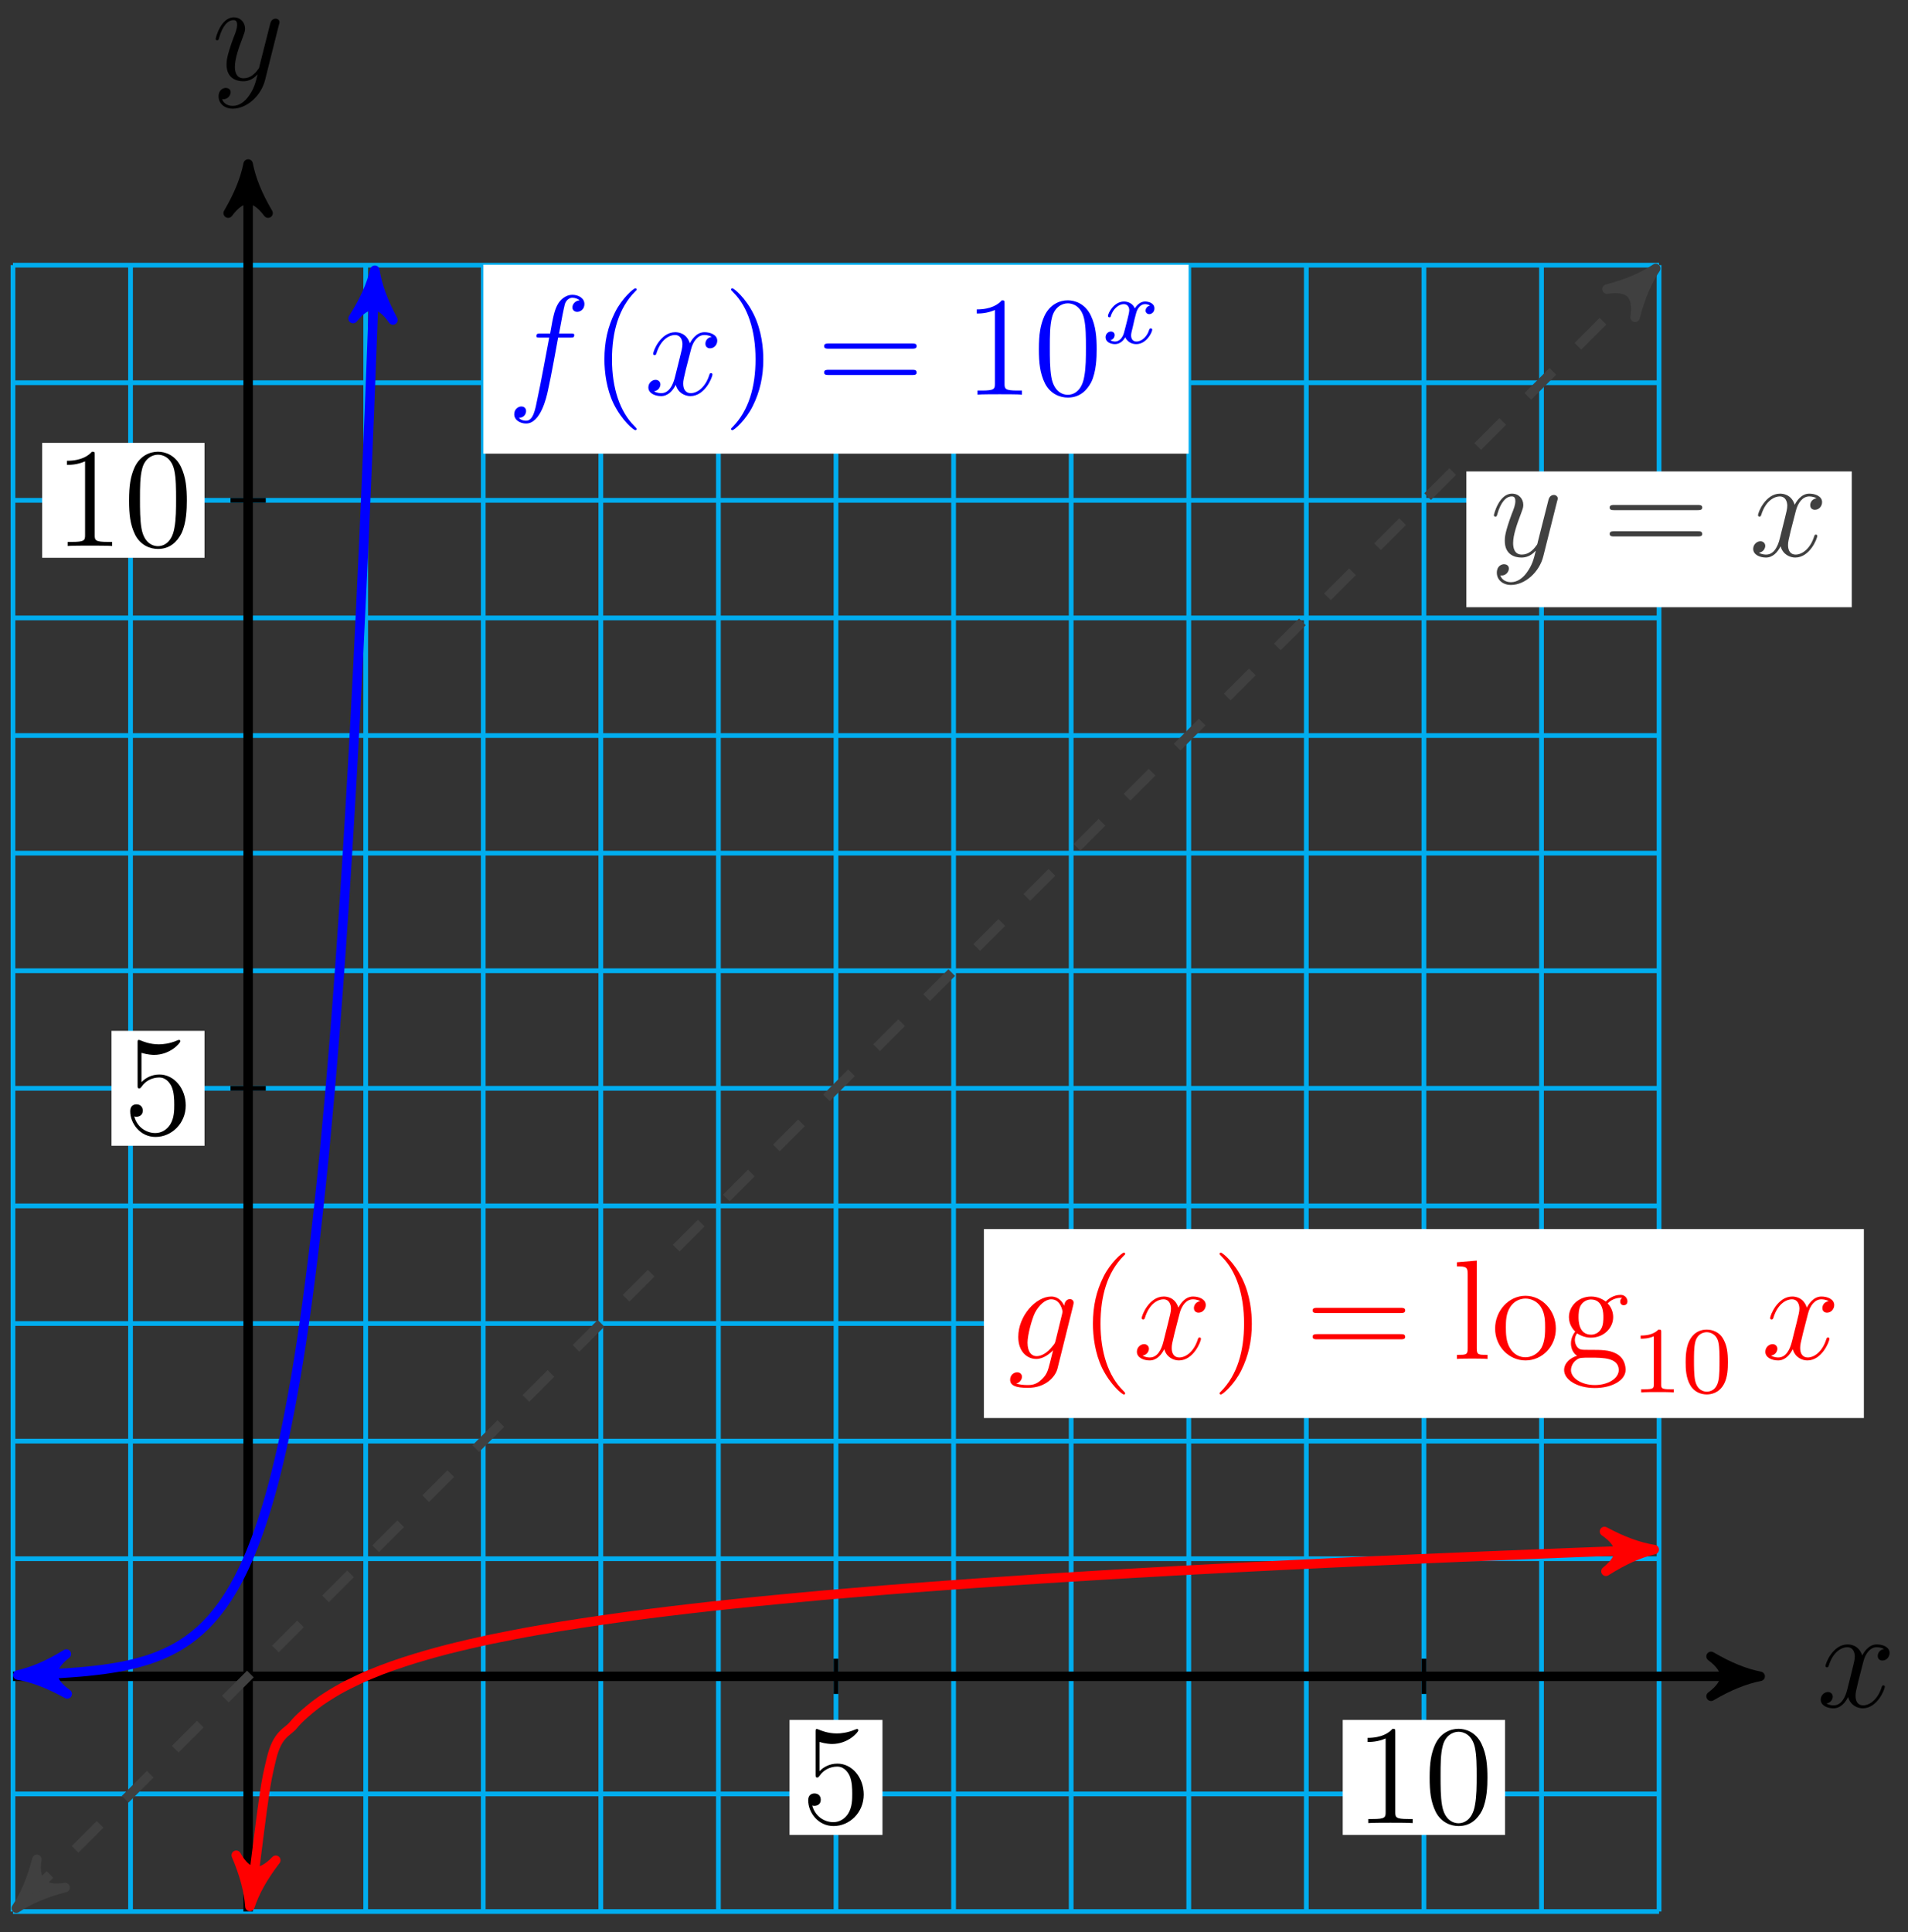 <?xml version="1.0" encoding="UTF-8"?>
<svg xmlns="http://www.w3.org/2000/svg" xmlns:xlink="http://www.w3.org/1999/xlink" width="161pt" height="163pt" viewBox="0 0 161 163" version="1.1">
<rect x="0" y="0" width="161" height="163" fill="#333333" stroke="none"/>
<defs>
<g>
<symbol overflow="visible" id="glyph0-0">
<path style="stroke:none;" d=""/>
</symbol>
<symbol overflow="visible" id="glyph0-1">
<path style="stroke:none;" d="M 5.672 -4.875 C 5.281 -4.812 5.141 -4.516 5.141 -4.297 C 5.141 -4 5.359 -3.906 5.531 -3.906 C 5.891 -3.906 6.141 -4.219 6.141 -4.547 C 6.141 -5.047 5.562 -5.266 5.062 -5.266 C 4.344 -5.266 3.938 -4.547 3.828 -4.328 C 3.547 -5.219 2.812 -5.266 2.594 -5.266 C 1.375 -5.266 0.734 -3.703 0.734 -3.438 C 0.734 -3.391 0.781 -3.328 0.859 -3.328 C 0.953 -3.328 0.984 -3.406 1 -3.453 C 1.406 -4.781 2.219 -5.031 2.562 -5.031 C 3.094 -5.031 3.203 -4.531 3.203 -4.25 C 3.203 -3.984 3.125 -3.703 2.984 -3.125 L 2.578 -1.5 C 2.406 -0.781 2.062 -0.125 1.422 -0.125 C 1.359 -0.125 1.062 -0.125 0.812 -0.281 C 1.25 -0.359 1.344 -0.719 1.344 -0.859 C 1.344 -1.094 1.156 -1.25 0.938 -1.25 C 0.641 -1.25 0.328 -0.984 0.328 -0.609 C 0.328 -0.109 0.891 0.125 1.406 0.125 C 1.984 0.125 2.391 -0.328 2.641 -0.828 C 2.828 -0.125 3.438 0.125 3.875 0.125 C 5.094 0.125 5.734 -1.453 5.734 -1.703 C 5.734 -1.766 5.688 -1.812 5.625 -1.812 C 5.516 -1.812 5.5 -1.75 5.469 -1.656 C 5.141 -0.609 4.453 -0.125 3.906 -0.125 C 3.484 -0.125 3.266 -0.438 3.266 -0.922 C 3.266 -1.188 3.312 -1.375 3.5 -2.156 L 3.922 -3.797 C 4.094 -4.5 4.5 -5.031 5.062 -5.031 C 5.078 -5.031 5.422 -5.031 5.672 -4.875 Z M 5.672 -4.875 "/>
</symbol>
<symbol overflow="visible" id="glyph0-2">
<path style="stroke:none;" d="M 3.141 1.344 C 2.828 1.797 2.359 2.203 1.766 2.203 C 1.625 2.203 1.047 2.172 0.875 1.625 C 0.906 1.641 0.969 1.641 0.984 1.641 C 1.344 1.641 1.594 1.328 1.594 1.047 C 1.594 0.781 1.359 0.688 1.188 0.688 C 0.984 0.688 0.578 0.828 0.578 1.406 C 0.578 2.016 1.094 2.438 1.766 2.438 C 2.969 2.438 4.172 1.344 4.5 0.016 L 5.672 -4.656 C 5.688 -4.703 5.719 -4.781 5.719 -4.859 C 5.719 -5.031 5.562 -5.156 5.391 -5.156 C 5.281 -5.156 5.031 -5.109 4.938 -4.75 L 4.047 -1.234 C 4 -1.016 4 -0.984 3.891 -0.859 C 3.656 -0.531 3.266 -0.125 2.688 -0.125 C 2.016 -0.125 1.953 -0.781 1.953 -1.094 C 1.953 -1.781 2.281 -2.703 2.609 -3.562 C 2.734 -3.906 2.812 -4.078 2.812 -4.312 C 2.812 -4.812 2.453 -5.266 1.859 -5.266 C 0.766 -5.266 0.328 -3.531 0.328 -3.438 C 0.328 -3.391 0.375 -3.328 0.453 -3.328 C 0.562 -3.328 0.578 -3.375 0.625 -3.547 C 0.906 -4.547 1.359 -5.031 1.828 -5.031 C 1.938 -5.031 2.141 -5.031 2.141 -4.641 C 2.141 -4.328 2.016 -3.984 1.828 -3.531 C 1.25 -1.953 1.25 -1.562 1.25 -1.281 C 1.25 -0.141 2.062 0.125 2.656 0.125 C 3 0.125 3.438 0.016 3.844 -0.438 L 3.859 -0.422 C 3.688 0.281 3.562 0.75 3.141 1.344 Z M 3.141 1.344 "/>
</symbol>
<symbol overflow="visible" id="glyph0-3">
<path style="stroke:none;" d="M 4.047 -1.516 C 4 -1.328 3.969 -1.281 3.812 -1.094 C 3.328 -0.469 2.828 -0.234 2.453 -0.234 C 2.062 -0.234 1.688 -0.547 1.688 -1.375 C 1.688 -2.016 2.047 -3.344 2.312 -3.891 C 2.656 -4.547 3.188 -5.031 3.688 -5.031 C 4.484 -5.031 4.641 -4.047 4.641 -3.984 L 4.609 -3.812 Z M 4.781 -4.484 C 4.625 -4.828 4.297 -5.266 3.688 -5.266 C 2.391 -5.266 0.906 -3.641 0.906 -1.859 C 0.906 -0.609 1.656 0 2.422 0 C 3.062 0 3.625 -0.5 3.844 -0.734 L 3.578 0.328 C 3.406 0.984 3.328 1.297 2.906 1.703 C 2.422 2.203 1.953 2.203 1.703 2.203 C 1.344 2.203 1.047 2.172 0.734 2.078 C 1.125 1.969 1.219 1.641 1.219 1.5 C 1.219 1.312 1.078 1.125 0.812 1.125 C 0.531 1.125 0.219 1.359 0.219 1.75 C 0.219 2.25 0.703 2.438 1.719 2.438 C 3.266 2.438 4.062 1.453 4.219 0.797 L 5.547 -4.547 C 5.578 -4.703 5.578 -4.719 5.578 -4.75 C 5.578 -4.906 5.453 -5.047 5.266 -5.047 C 4.984 -5.047 4.812 -4.812 4.781 -4.484 Z M 4.781 -4.484 "/>
</symbol>
<symbol overflow="visible" id="glyph0-4">
<path style="stroke:none;" d="M 5.328 -4.812 C 5.562 -4.812 5.672 -4.812 5.672 -5.031 C 5.672 -5.156 5.562 -5.156 5.359 -5.156 L 4.391 -5.156 C 4.609 -6.391 4.781 -7.234 4.875 -7.609 C 4.953 -7.906 5.203 -8.172 5.516 -8.172 C 5.766 -8.172 6.016 -8.062 6.125 -7.953 C 5.672 -7.906 5.516 -7.562 5.516 -7.359 C 5.516 -7.125 5.703 -6.984 5.922 -6.984 C 6.172 -6.984 6.531 -7.188 6.531 -7.641 C 6.531 -8.141 6.031 -8.422 5.5 -8.422 C 4.984 -8.422 4.484 -8.031 4.25 -7.562 C 4.031 -7.141 3.906 -6.719 3.641 -5.156 L 2.828 -5.156 C 2.609 -5.156 2.484 -5.156 2.484 -4.938 C 2.484 -4.812 2.562 -4.812 2.797 -4.812 L 3.562 -4.812 C 3.344 -3.688 2.859 -0.984 2.578 0.281 C 2.375 1.328 2.203 2.203 1.609 2.203 C 1.562 2.203 1.219 2.203 1 1.969 C 1.609 1.922 1.609 1.406 1.609 1.391 C 1.609 1.141 1.438 1 1.203 1 C 0.969 1 0.609 1.203 0.609 1.656 C 0.609 2.172 1.141 2.438 1.609 2.438 C 2.828 2.438 3.328 0.25 3.453 -0.344 C 3.672 -1.266 4.25 -4.453 4.312 -4.812 Z M 5.328 -4.812 "/>
</symbol>
<symbol overflow="visible" id="glyph1-0">
<path style="stroke:none;" d=""/>
</symbol>
<symbol overflow="visible" id="glyph1-1">
<path style="stroke:none;" d="M 1.531 -6.844 C 2.047 -6.688 2.469 -6.672 2.594 -6.672 C 3.938 -6.672 4.812 -7.656 4.812 -7.828 C 4.812 -7.875 4.781 -7.938 4.703 -7.938 C 4.688 -7.938 4.656 -7.938 4.547 -7.891 C 3.891 -7.609 3.312 -7.562 3 -7.562 C 2.219 -7.562 1.656 -7.812 1.422 -7.906 C 1.344 -7.938 1.312 -7.938 1.297 -7.938 C 1.203 -7.938 1.203 -7.859 1.203 -7.672 L 1.203 -4.125 C 1.203 -3.906 1.203 -3.844 1.344 -3.844 C 1.406 -3.844 1.422 -3.844 1.547 -4 C 1.875 -4.484 2.438 -4.766 3.031 -4.766 C 3.672 -4.766 3.984 -4.188 4.078 -3.984 C 4.281 -3.516 4.297 -2.922 4.297 -2.469 C 4.297 -2.016 4.297 -1.344 3.953 -0.797 C 3.688 -0.375 3.234 -0.078 2.703 -0.078 C 1.906 -0.078 1.141 -0.609 0.922 -1.484 C 0.984 -1.453 1.047 -1.453 1.109 -1.453 C 1.312 -1.453 1.641 -1.562 1.641 -1.969 C 1.641 -2.312 1.406 -2.5 1.109 -2.5 C 0.891 -2.5 0.578 -2.391 0.578 -1.922 C 0.578 -0.906 1.406 0.25 2.719 0.25 C 4.078 0.25 5.266 -0.891 5.266 -2.406 C 5.266 -3.828 4.297 -5.016 3.047 -5.016 C 2.359 -5.016 1.844 -4.703 1.531 -4.375 Z M 1.531 -6.844 "/>
</symbol>
<symbol overflow="visible" id="glyph1-2">
<path style="stroke:none;" d="M 3.438 -7.656 C 3.438 -7.938 3.438 -7.953 3.203 -7.953 C 2.922 -7.625 2.312 -7.188 1.094 -7.188 L 1.094 -6.844 C 1.359 -6.844 1.953 -6.844 2.625 -7.141 L 2.625 -0.922 C 2.625 -0.484 2.578 -0.344 1.531 -0.344 L 1.156 -0.344 L 1.156 0 C 1.484 -0.031 2.641 -0.031 3.031 -0.031 C 3.438 -0.031 4.578 -0.031 4.906 0 L 4.906 -0.344 L 4.531 -0.344 C 3.484 -0.344 3.438 -0.484 3.438 -0.922 Z M 3.438 -7.656 "/>
</symbol>
<symbol overflow="visible" id="glyph1-3">
<path style="stroke:none;" d="M 5.359 -3.828 C 5.359 -4.812 5.297 -5.781 4.859 -6.688 C 4.375 -7.688 3.516 -7.953 2.922 -7.953 C 2.234 -7.953 1.391 -7.609 0.938 -6.609 C 0.609 -5.859 0.484 -5.109 0.484 -3.828 C 0.484 -2.672 0.578 -1.797 1 -0.938 C 1.469 -0.031 2.297 0.25 2.922 0.25 C 3.953 0.25 4.547 -0.375 4.906 -1.062 C 5.328 -1.953 5.359 -3.125 5.359 -3.828 Z M 2.922 0.016 C 2.531 0.016 1.75 -0.203 1.531 -1.5 C 1.406 -2.219 1.406 -3.125 1.406 -3.969 C 1.406 -4.953 1.406 -5.828 1.594 -6.531 C 1.797 -7.344 2.406 -7.703 2.922 -7.703 C 3.375 -7.703 4.062 -7.438 4.297 -6.406 C 4.453 -5.719 4.453 -4.781 4.453 -3.969 C 4.453 -3.172 4.453 -2.266 4.312 -1.531 C 4.094 -0.219 3.328 0.016 2.922 0.016 Z M 2.922 0.016 "/>
</symbol>
<symbol overflow="visible" id="glyph1-4">
<path style="stroke:none;" d="M 8.062 -3.875 C 8.234 -3.875 8.453 -3.875 8.453 -4.094 C 8.453 -4.312 8.25 -4.312 8.062 -4.312 L 1.031 -4.312 C 0.859 -4.312 0.641 -4.312 0.641 -4.094 C 0.641 -3.875 0.844 -3.875 1.031 -3.875 Z M 8.062 -1.656 C 8.234 -1.656 8.453 -1.656 8.453 -1.859 C 8.453 -2.094 8.25 -2.094 8.062 -2.094 L 1.031 -2.094 C 0.859 -2.094 0.641 -2.094 0.641 -1.875 C 0.641 -1.656 0.844 -1.656 1.031 -1.656 Z M 8.062 -1.656 "/>
</symbol>
<symbol overflow="visible" id="glyph1-5">
<path style="stroke:none;" d="M 3.891 2.906 C 3.891 2.875 3.891 2.844 3.688 2.641 C 2.484 1.438 1.812 -0.531 1.812 -2.969 C 1.812 -5.297 2.375 -7.297 3.766 -8.703 C 3.891 -8.812 3.891 -8.828 3.891 -8.875 C 3.891 -8.938 3.828 -8.969 3.781 -8.969 C 3.625 -8.969 2.641 -8.109 2.062 -6.938 C 1.453 -5.719 1.172 -4.453 1.172 -2.969 C 1.172 -1.906 1.344 -0.484 1.953 0.781 C 2.672 2.219 3.641 3 3.781 3 C 3.828 3 3.891 2.969 3.891 2.906 Z M 3.891 2.906 "/>
</symbol>
<symbol overflow="visible" id="glyph1-6">
<path style="stroke:none;" d="M 3.375 -2.969 C 3.375 -3.891 3.25 -5.359 2.578 -6.75 C 1.875 -8.188 0.891 -8.969 0.766 -8.969 C 0.719 -8.969 0.656 -8.938 0.656 -8.875 C 0.656 -8.828 0.656 -8.812 0.859 -8.609 C 2.062 -7.406 2.719 -5.422 2.719 -2.984 C 2.719 -0.672 2.156 1.328 0.781 2.734 C 0.656 2.844 0.656 2.875 0.656 2.906 C 0.656 2.969 0.719 3 0.766 3 C 0.922 3 1.906 2.141 2.484 0.969 C 3.094 -0.25 3.375 -1.547 3.375 -2.969 Z M 3.375 -2.969 "/>
</symbol>
<symbol overflow="visible" id="glyph1-7">
<path style="stroke:none;" d="M 2.062 -8.297 L 0.391 -8.156 L 0.391 -7.812 C 1.203 -7.812 1.297 -7.734 1.297 -7.141 L 1.297 -0.891 C 1.297 -0.344 1.172 -0.344 0.391 -0.344 L 0.391 0 C 0.734 -0.031 1.312 -0.031 1.672 -0.031 C 2.031 -0.031 2.625 -0.031 2.969 0 L 2.969 -0.344 C 2.203 -0.344 2.062 -0.344 2.062 -0.891 Z M 2.062 -8.297 "/>
</symbol>
<symbol overflow="visible" id="glyph1-8">
<path style="stroke:none;" d="M 5.484 -2.562 C 5.484 -4.094 4.312 -5.328 2.922 -5.328 C 1.5 -5.328 0.359 -4.062 0.359 -2.562 C 0.359 -1.031 1.547 0.125 2.922 0.125 C 4.328 0.125 5.484 -1.047 5.484 -2.562 Z M 2.922 -0.141 C 2.484 -0.141 1.953 -0.328 1.609 -0.922 C 1.281 -1.453 1.266 -2.156 1.266 -2.672 C 1.266 -3.125 1.266 -3.844 1.641 -4.391 C 1.969 -4.906 2.5 -5.094 2.922 -5.094 C 3.375 -5.094 3.891 -4.875 4.203 -4.406 C 4.578 -3.859 4.578 -3.109 4.578 -2.672 C 4.578 -2.25 4.578 -1.5 4.266 -0.938 C 3.938 -0.375 3.375 -0.141 2.922 -0.141 Z M 2.922 -0.141 "/>
</symbol>
<symbol overflow="visible" id="glyph1-9">
<path style="stroke:none;" d="M 1.422 -2.156 C 1.984 -1.797 2.469 -1.797 2.594 -1.797 C 3.672 -1.797 4.469 -2.609 4.469 -3.531 C 4.469 -3.844 4.375 -4.297 4 -4.688 C 4.453 -5.156 5.016 -5.156 5.078 -5.156 C 5.125 -5.156 5.188 -5.156 5.234 -5.141 C 5.109 -5.094 5.062 -4.969 5.062 -4.844 C 5.062 -4.672 5.172 -4.531 5.359 -4.531 C 5.469 -4.531 5.672 -4.594 5.672 -4.859 C 5.672 -5.062 5.516 -5.406 5.094 -5.406 C 4.469 -5.406 4 -5.016 3.844 -4.844 C 3.484 -5.109 3.062 -5.266 2.609 -5.266 C 1.531 -5.266 0.734 -4.453 0.734 -3.531 C 0.734 -2.859 1.141 -2.422 1.266 -2.312 C 1.125 -2.125 0.906 -1.781 0.906 -1.312 C 0.906 -0.625 1.328 -0.328 1.422 -0.266 C 0.875 -0.109 0.328 0.328 0.328 0.938 C 0.328 1.766 1.453 2.453 2.922 2.453 C 4.344 2.453 5.516 1.812 5.516 0.922 C 5.516 0.625 5.438 -0.078 4.719 -0.453 C 4.109 -0.766 3.516 -0.766 2.484 -0.766 C 1.75 -0.766 1.672 -0.766 1.453 -0.984 C 1.344 -1.109 1.234 -1.344 1.234 -1.594 C 1.234 -1.797 1.297 -2 1.422 -2.156 Z M 2.609 -2.047 C 1.547 -2.047 1.547 -3.25 1.547 -3.531 C 1.547 -3.734 1.547 -4.234 1.75 -4.547 C 1.984 -4.906 2.344 -5.016 2.594 -5.016 C 3.641 -5.016 3.641 -3.812 3.641 -3.531 C 3.641 -3.328 3.641 -2.828 3.438 -2.516 C 3.219 -2.156 2.859 -2.047 2.609 -2.047 Z M 2.922 2.203 C 1.781 2.203 0.906 1.609 0.906 0.938 C 0.906 0.844 0.938 0.375 1.391 0.062 C 1.656 -0.109 1.75 -0.109 2.594 -0.109 C 3.578 -0.109 4.938 -0.109 4.938 0.938 C 4.938 1.641 4.031 2.203 2.922 2.203 Z M 2.922 2.203 "/>
</symbol>
<symbol overflow="visible" id="glyph2-0">
<path style="stroke:none;" d=""/>
</symbol>
<symbol overflow="visible" id="glyph2-1">
<path style="stroke:none;" d="M 2.5 -5.078 C 2.5 -5.297 2.484 -5.297 2.266 -5.297 C 1.938 -4.984 1.516 -4.797 0.766 -4.797 L 0.766 -4.531 C 0.984 -4.531 1.406 -4.531 1.875 -4.734 L 1.875 -0.656 C 1.875 -0.359 1.844 -0.266 1.094 -0.266 L 0.812 -0.266 L 0.812 0 C 1.141 -0.031 1.828 -0.031 2.188 -0.031 C 2.547 -0.031 3.234 -0.031 3.562 0 L 3.562 -0.266 L 3.281 -0.266 C 2.531 -0.266 2.5 -0.359 2.5 -0.656 Z M 2.5 -5.078 "/>
</symbol>
<symbol overflow="visible" id="glyph2-2">
<path style="stroke:none;" d="M 3.891 -2.547 C 3.891 -3.391 3.812 -3.906 3.547 -4.422 C 3.203 -5.125 2.547 -5.297 2.109 -5.297 C 1.109 -5.297 0.734 -4.547 0.625 -4.328 C 0.344 -3.75 0.328 -2.953 0.328 -2.547 C 0.328 -2.016 0.344 -1.219 0.734 -0.578 C 1.094 0.016 1.688 0.172 2.109 0.172 C 2.5 0.172 3.172 0.047 3.578 -0.734 C 3.875 -1.312 3.891 -2.031 3.891 -2.547 Z M 2.109 -0.062 C 1.844 -0.062 1.297 -0.188 1.125 -1.016 C 1.031 -1.469 1.031 -2.219 1.031 -2.641 C 1.031 -3.188 1.031 -3.75 1.125 -4.188 C 1.297 -5 1.906 -5.078 2.109 -5.078 C 2.375 -5.078 2.938 -4.938 3.094 -4.219 C 3.188 -3.781 3.188 -3.172 3.188 -2.641 C 3.188 -2.172 3.188 -1.453 3.094 -1 C 2.922 -0.172 2.375 -0.062 2.109 -0.062 Z M 2.109 -0.062 "/>
</symbol>
<symbol overflow="visible" id="glyph3-0">
<path style="stroke:none;" d=""/>
</symbol>
<symbol overflow="visible" id="glyph3-1">
<path style="stroke:none;" d="M 4 -3.172 C 3.641 -3.094 3.625 -2.781 3.625 -2.75 C 3.625 -2.578 3.766 -2.453 3.938 -2.453 C 4.109 -2.453 4.375 -2.594 4.375 -2.938 C 4.375 -3.391 3.875 -3.516 3.578 -3.516 C 3.219 -3.516 2.906 -3.25 2.719 -2.938 C 2.547 -3.359 2.141 -3.516 1.812 -3.516 C 0.938 -3.516 0.453 -2.516 0.453 -2.297 C 0.453 -2.219 0.516 -2.188 0.578 -2.188 C 0.672 -2.188 0.688 -2.234 0.703 -2.328 C 0.891 -2.906 1.375 -3.297 1.781 -3.297 C 2.094 -3.297 2.25 -3.062 2.25 -2.781 C 2.25 -2.625 2.156 -2.25 2.094 -2 C 2.031 -1.766 1.859 -1.062 1.812 -0.906 C 1.703 -0.484 1.422 -0.141 1.062 -0.141 C 1.031 -0.141 0.828 -0.141 0.656 -0.25 C 1.016 -0.344 1.016 -0.672 1.016 -0.688 C 1.016 -0.875 0.875 -0.984 0.703 -0.984 C 0.484 -0.984 0.25 -0.797 0.25 -0.5 C 0.25 -0.125 0.641 0.078 1.047 0.078 C 1.469 0.078 1.766 -0.234 1.906 -0.5 C 2.094 -0.109 2.453 0.078 2.844 0.078 C 3.703 0.078 4.188 -0.922 4.188 -1.141 C 4.188 -1.219 4.125 -1.25 4.062 -1.25 C 3.969 -1.25 3.953 -1.188 3.922 -1.109 C 3.766 -0.578 3.312 -0.141 2.859 -0.141 C 2.594 -0.141 2.406 -0.312 2.406 -0.656 C 2.406 -0.812 2.453 -1 2.562 -1.438 C 2.609 -1.688 2.781 -2.375 2.828 -2.531 C 2.938 -2.953 3.219 -3.297 3.578 -3.297 C 3.625 -3.297 3.828 -3.297 4 -3.172 Z M 4 -3.172 "/>
</symbol>
</g>
</defs>
<g id="surface1">
<path style="fill:none;stroke-width:0.399;stroke-linecap:butt;stroke-linejoin:miter;stroke:rgb(0%,67.839%,93.729%);stroke-opacity:1;stroke-miterlimit:10;" d="M -19.842 -19.844 L 119.06 -19.844 M -19.842 -9.922 L 119.06 -9.922 M -19.842 0 L 119.06 0 M -19.842 9.922 L 119.06 9.922 M -19.842 19.844 L 119.06 19.844 M -19.842 29.766 L 119.06 29.766 M -19.842 39.688 L 119.06 39.688 M -19.842 49.61 L 119.06 49.61 M -19.842 59.528 L 119.06 59.528 M -19.842 69.449 L 119.06 69.449 M -19.842 79.371 L 119.06 79.371 M -19.842 89.293 L 119.06 89.293 M -19.842 99.215 L 119.06 99.215 M -19.842 109.137 L 119.06 109.137 M -19.842 119.055 L 119.06 119.055 M -19.842 -19.844 L -19.842 119.059 M -9.92 -19.844 L -9.92 119.059 M 0.002 -19.844 L 0.002 119.059 M 9.923 -19.844 L 9.923 119.059 M 19.841 -19.844 L 19.841 119.059 M 29.763 -19.844 L 29.763 119.059 M 39.685 -19.844 L 39.685 119.059 M 49.607 -19.844 L 49.607 119.059 M 59.529 -19.844 L 59.529 119.059 M 69.451 -19.844 L 69.451 119.059 M 79.373 -19.844 L 79.373 119.059 M 89.294 -19.844 L 89.294 119.059 M 99.216 -19.844 L 99.216 119.059 M 109.138 -19.844 L 109.138 119.059 M 119.056 -19.844 L 119.056 119.059 " transform="matrix(1,0,0,-1,20.936,141.426)"/>
<path style="fill:none;stroke-width:0.797;stroke-linecap:butt;stroke-linejoin:miter;stroke:rgb(0%,0%,0%);stroke-opacity:1;stroke-miterlimit:10;" d="M -19.842 0 L 126.552 0 " transform="matrix(1,0,0,-1,20.936,141.426)"/>
<path style="fill-rule:nonzero;fill:rgb(0%,0%,0%);fill-opacity:1;stroke-width:0.797;stroke-linecap:butt;stroke-linejoin:round;stroke:rgb(0%,0%,0%);stroke-opacity:1;stroke-miterlimit:10;" d="M 1.038 0 C -0.259 0.258 -1.556 0.778 -3.107 1.684 C -1.556 0.52 -1.556 -0.519 -3.107 -1.683 C -1.556 -0.777 -0.259 -0.258 1.038 0 Z M 1.038 0 " transform="matrix(1,0,0,-1,147.489,141.426)"/>
<g style="fill:rgb(0%,0%,0%);fill-opacity:1;">
  <use xlink:href="#glyph0-1" x="153.307" y="144"/>
</g>
<path style="fill:none;stroke-width:0.797;stroke-linecap:butt;stroke-linejoin:miter;stroke:rgb(0%,0%,0%);stroke-opacity:1;stroke-miterlimit:10;" d="M 0.002 -19.844 L 0.002 126.555 " transform="matrix(1,0,0,-1,20.936,141.426)"/>
<path style="fill-rule:nonzero;fill:rgb(0%,0%,0%);fill-opacity:1;stroke-width:0.797;stroke-linecap:butt;stroke-linejoin:round;stroke:rgb(0%,0%,0%);stroke-opacity:1;stroke-miterlimit:10;" d="M 1.037 -0.002 C -0.26 0.26 -1.553 0.776 -3.108 1.682 C -1.553 0.518 -1.553 -0.517 -3.108 -1.685 C -1.553 -0.779 -0.26 -0.259 1.037 -0.002 Z M 1.037 -0.002 " transform="matrix(0,-1,-1,0,20.936,14.873)"/>
<g style="fill:rgb(0%,0%,0%);fill-opacity:1;">
  <use xlink:href="#glyph0-2" x="17.868" y="6.73"/>
</g>
<path style="fill:none;stroke-width:0.399;stroke-linecap:butt;stroke-linejoin:miter;stroke:rgb(0%,0%,0%);stroke-opacity:1;stroke-miterlimit:10;" d="M 49.607 1.488 L 49.607 -1.488 " transform="matrix(1,0,0,-1,20.936,141.426)"/>
<path style=" stroke:none;fill-rule:nonzero;fill:rgb(100%,100%,100%);fill-opacity:1;" d="M 66.621 154.805 L 74.465 154.805 L 74.465 145.105 L 66.621 145.105 Z M 66.621 154.805 "/>
<g style="fill:rgb(0%,0%,0%);fill-opacity:1;">
  <use xlink:href="#glyph1-1" x="67.617" y="153.807"/>
</g>
<path style="fill:none;stroke-width:0.399;stroke-linecap:butt;stroke-linejoin:miter;stroke:rgb(0%,0%,0%);stroke-opacity:1;stroke-miterlimit:10;" d="M 1.49 49.61 L -1.487 49.61 " transform="matrix(1,0,0,-1,20.936,141.426)"/>
<path style=" stroke:none;fill-rule:nonzero;fill:rgb(100%,100%,100%);fill-opacity:1;" d="M 9.41 96.668 L 17.258 96.668 L 17.258 86.969 L 9.41 86.969 Z M 9.41 96.668 "/>
<g style="fill:rgb(0%,0%,0%);fill-opacity:1;">
  <use xlink:href="#glyph1-1" x="10.407" y="95.67"/>
</g>
<path style="fill:none;stroke-width:0.399;stroke-linecap:butt;stroke-linejoin:miter;stroke:rgb(0%,0%,0%);stroke-opacity:1;stroke-miterlimit:10;" d="M 99.216 1.488 L 99.216 -1.488 " transform="matrix(1,0,0,-1,20.936,141.426)"/>
<path style=" stroke:none;fill-rule:nonzero;fill:rgb(100%,100%,100%);fill-opacity:1;" d="M 113.301 154.805 L 127 154.805 L 127 145.105 L 113.301 145.105 Z M 113.301 154.805 "/>
<g style="fill:rgb(0%,0%,0%);fill-opacity:1;">
  <use xlink:href="#glyph1-2" x="114.298" y="153.807"/>
  <use xlink:href="#glyph1-3" x="120.151" y="153.807"/>
</g>
<path style="fill:none;stroke-width:0.399;stroke-linecap:butt;stroke-linejoin:miter;stroke:rgb(0%,0%,0%);stroke-opacity:1;stroke-miterlimit:10;" d="M 1.49 99.215 L -1.487 99.215 " transform="matrix(1,0,0,-1,20.936,141.426)"/>
<path style=" stroke:none;fill-rule:nonzero;fill:rgb(100%,100%,100%);fill-opacity:1;" d="M 3.559 47.059 L 17.258 47.059 L 17.258 37.363 L 3.559 37.363 Z M 3.559 47.059 "/>
<g style="fill:rgb(0%,0%,0%);fill-opacity:1;">
  <use xlink:href="#glyph1-2" x="4.553" y="46.063"/>
  <use xlink:href="#glyph1-3" x="10.406" y="46.063"/>
</g>
<path style="fill:none;stroke-width:0.797;stroke-linecap:butt;stroke-linejoin:miter;stroke:rgb(25%,25%,25%);stroke-opacity:1;stroke-dasharray:2.989,2.989;stroke-miterlimit:10;" d="M -18.831 -18.828 L 118.044 118.043 " transform="matrix(1,0,0,-1,20.936,141.426)"/>
<path style="fill-rule:nonzero;fill:rgb(25%,25%,25%);fill-opacity:1;stroke-width:0.797;stroke-linecap:butt;stroke-linejoin:round;stroke:rgb(25%,25%,25%);stroke-opacity:1;stroke-miterlimit:10;" d="M 1.037 0.001 C -0.259 0.258 -1.552 0.777 -3.109 1.683 C -1.554 0.52 -1.554 -0.518 -3.107 -1.684 C -1.554 -0.778 -0.259 -0.261 1.037 0.001 Z M 1.037 0.001 " transform="matrix(-0.707,0.707,0.707,0.707,2.107,160.255)"/>
<path style="fill-rule:nonzero;fill:rgb(25%,25%,25%);fill-opacity:1;stroke-width:0.797;stroke-linecap:butt;stroke-linejoin:round;stroke:rgb(25%,25%,25%);stroke-opacity:1;stroke-miterlimit:10;" d="M 1.035 0.002 C -0.26 0.259 -1.553 0.778 -3.108 1.681 C -1.553 0.518 -1.556 -0.517 -3.108 -1.683 C -1.556 -0.777 -0.26 -0.261 1.035 0.002 Z M 1.035 0.002 " transform="matrix(0.707,-0.707,-0.707,-0.707,138.98,23.382)"/>
<path style=" stroke:none;fill-rule:nonzero;fill:rgb(100%,100%,100%);fill-opacity:1;" d="M 123.734 51.23 L 156.254 51.23 L 156.254 39.773 L 123.734 39.773 Z M 123.734 51.23 "/>
<g style="fill:rgb(25%,25%,25%);fill-opacity:1;">
  <use xlink:href="#glyph0-2" x="125.727" y="46.914"/>
</g>
<g style="fill:rgb(25%,25%,25%);fill-opacity:1;">
  <use xlink:href="#glyph1-4" x="135.185" y="46.914"/>
</g>
<g style="fill:rgb(25%,25%,25%);fill-opacity:1;">
  <use xlink:href="#glyph0-1" x="147.61" y="46.914"/>
</g>
<path style="fill:none;stroke-width:0.797;stroke-linecap:butt;stroke-linejoin:miter;stroke:rgb(100%,0%,0%);stroke-opacity:1;stroke-miterlimit:10;" d="M 0.279 -18.39 C 1.443 -9.164 1.443 -9.164 1.959 -6.988 C 2.474 -4.808 3.302 -4.754 3.818 -4.117 C 4.334 -3.48 5.158 -2.812 5.673 -2.406 C 6.189 -2 7.017 -1.488 7.533 -1.187 C 8.048 -0.886 8.877 -0.476 9.392 -0.238 C 9.908 0.004 10.736 0.344 11.252 0.543 C 11.767 0.742 12.595 1.031 13.111 1.199 C 13.627 1.371 14.451 1.621 14.966 1.77 C 15.482 1.922 16.31 2.145 16.826 2.278 C 17.341 2.41 18.169 2.606 18.685 2.727 C 19.201 2.848 20.029 3.028 20.544 3.137 C 21.06 3.246 21.888 3.41 22.404 3.508 C 22.919 3.61 23.744 3.762 24.263 3.852 C 24.779 3.946 25.603 4.086 26.119 4.172 C 26.634 4.258 27.462 4.387 27.978 4.465 C 28.494 4.547 29.322 4.668 29.837 4.742 C 30.353 4.817 31.181 4.934 31.697 5.004 C 32.212 5.074 33.041 5.184 33.556 5.25 C 34.072 5.317 34.896 5.418 35.412 5.481 C 35.927 5.543 36.755 5.641 37.271 5.703 C 37.787 5.762 38.615 5.856 39.13 5.914 C 39.646 5.969 40.474 6.059 40.99 6.114 C 41.505 6.168 42.334 6.25 42.849 6.305 C 43.365 6.356 44.189 6.438 44.705 6.485 C 45.22 6.535 46.048 6.614 46.564 6.66 C 47.08 6.711 47.908 6.785 48.423 6.832 C 48.939 6.875 49.767 6.949 50.283 6.992 C 50.798 7.035 51.627 7.106 52.142 7.149 C 52.658 7.192 53.482 7.258 53.998 7.301 C 54.513 7.34 55.341 7.406 55.857 7.446 C 56.373 7.485 57.201 7.547 57.716 7.586 C 58.232 7.625 59.06 7.688 59.576 7.723 C 60.091 7.762 60.919 7.821 61.435 7.856 C 61.951 7.891 62.775 7.949 63.291 7.985 C 63.81 8.02 64.634 8.074 65.15 8.11 C 65.666 8.145 66.494 8.196 67.009 8.231 C 67.525 8.262 68.353 8.317 68.869 8.348 C 69.384 8.379 70.212 8.43 70.728 8.461 C 71.244 8.492 72.068 8.543 72.587 8.574 C 73.103 8.606 73.927 8.653 74.443 8.684 C 74.959 8.715 75.787 8.762 76.302 8.789 C 76.818 8.821 77.646 8.864 78.162 8.895 C 78.677 8.922 79.505 8.969 80.021 8.996 C 80.537 9.024 81.365 9.067 81.88 9.094 C 82.396 9.121 83.22 9.164 83.736 9.192 C 84.251 9.215 85.08 9.258 85.595 9.285 C 86.111 9.313 86.939 9.352 87.455 9.379 C 87.97 9.403 88.798 9.442 89.314 9.469 C 89.83 9.492 90.658 9.531 91.173 9.559 C 91.689 9.582 92.513 9.621 93.029 9.645 C 93.544 9.668 94.373 9.707 94.888 9.731 C 95.404 9.754 96.232 9.789 96.748 9.813 C 97.263 9.836 98.091 9.871 98.607 9.895 C 99.123 9.918 99.951 9.953 100.466 9.977 C 100.982 9.996 101.806 10.031 102.322 10.055 C 102.837 10.074 103.666 10.11 104.181 10.133 C 104.697 10.153 105.525 10.188 106.041 10.207 C 106.556 10.231 107.384 10.262 107.9 10.281 C 108.416 10.305 109.244 10.336 109.759 10.356 C 110.275 10.375 111.099 10.41 111.615 10.43 C 112.134 10.449 112.959 10.481 113.474 10.5 C 113.99 10.52 114.818 10.551 115.334 10.571 C 115.849 10.59 116.677 10.621 117.193 10.637 C 117.709 10.656 119.052 10.707 117.619 10.653 " transform="matrix(1,0,0,-1,20.936,141.426)"/>
<path style="fill-rule:nonzero;fill:rgb(100%,0%,0%);fill-opacity:1;stroke-width:0.797;stroke-linecap:butt;stroke-linejoin:round;stroke:rgb(100%,0%,0%);stroke-opacity:1;stroke-miterlimit:10;" d="M 1.036 0.001 C -0.26 0.259 -1.554 0.777 -3.109 1.683 C -1.553 0.517 -1.552 -0.518 -3.11 -1.683 C -1.555 -0.779 -0.258 -0.261 1.036 0.001 Z M 1.036 0.001 " transform="matrix(-0.125,0.992,0.992,0.125,21.215,159.816)"/>
<path style="fill-rule:nonzero;fill:rgb(100%,0%,0%);fill-opacity:1;stroke-width:0.797;stroke-linecap:butt;stroke-linejoin:round;stroke:rgb(100%,0%,0%);stroke-opacity:1;stroke-miterlimit:10;" d="M 1.037 -0 C -0.259 0.258 -1.554 0.778 -3.108 1.682 C -1.555 0.52 -1.554 -0.516 -3.109 -1.683 C -1.556 -0.778 -0.258 -0.258 1.037 -0 Z M 1.037 -0 " transform="matrix(0.999,-0.036,-0.036,-0.999,138.554,130.772)"/>
<path style="fill:none;stroke-width:0.797;stroke-linecap:butt;stroke-linejoin:miter;stroke:rgb(0%,0%,100%);stroke-opacity:1;stroke-miterlimit:10;" d="M -18.409 0.129 C -19.498 0.106 -19.498 0.106 -19.366 0.11 C -19.233 0.114 -19.022 0.117 -18.889 0.121 C -18.756 0.125 -18.545 0.133 -18.413 0.137 C -18.28 0.141 -18.065 0.149 -17.932 0.153 C -17.803 0.16 -17.588 0.168 -17.456 0.172 C -17.323 0.176 -17.112 0.188 -16.979 0.192 C -16.846 0.199 -16.635 0.207 -16.502 0.215 C -16.37 0.223 -16.159 0.235 -16.026 0.238 C -15.893 0.246 -15.678 0.262 -15.545 0.27 C -15.416 0.278 -15.202 0.289 -15.069 0.301 C -14.936 0.309 -14.725 0.324 -14.592 0.336 C -14.459 0.344 -14.248 0.363 -14.116 0.375 C -13.983 0.387 -13.772 0.406 -13.639 0.418 C -13.506 0.43 -13.291 0.453 -13.159 0.469 C -13.03 0.481 -12.815 0.504 -12.682 0.524 C -12.549 0.539 -12.338 0.567 -12.206 0.582 C -12.073 0.602 -11.862 0.633 -11.729 0.653 C -11.596 0.672 -11.385 0.707 -11.252 0.727 C -11.12 0.75 -10.905 0.789 -10.772 0.813 C -10.643 0.84 -10.428 0.879 -10.295 0.91 C -10.163 0.938 -9.952 0.985 -9.819 1.016 C -9.686 1.047 -9.475 1.102 -9.342 1.137 C -9.209 1.172 -8.998 1.231 -8.866 1.27 C -8.733 1.309 -8.518 1.371 -8.385 1.414 C -8.256 1.461 -8.041 1.535 -7.909 1.582 C -7.776 1.633 -7.565 1.715 -7.432 1.77 C -7.299 1.824 -7.088 1.914 -6.956 1.973 C -6.823 2.035 -6.612 2.137 -6.479 2.207 C -6.346 2.274 -6.131 2.391 -5.998 2.465 C -5.87 2.539 -5.655 2.668 -5.522 2.754 C -5.389 2.84 -5.178 2.981 -5.045 3.078 C -4.913 3.172 -4.702 3.332 -4.569 3.438 C -4.436 3.543 -4.225 3.723 -4.092 3.84 C -3.959 3.957 -3.745 4.156 -3.612 4.289 C -3.483 4.422 -3.268 4.645 -3.135 4.793 C -3.002 4.942 -2.791 5.188 -2.659 5.356 C -2.526 5.52 -2.315 5.797 -2.182 5.981 C -2.049 6.164 -1.838 6.477 -1.706 6.68 C -1.573 6.887 -1.358 7.235 -1.225 7.465 C -1.096 7.696 -0.881 8.082 -0.749 8.34 C -0.616 8.594 -0.405 9.028 -0.272 9.317 C -0.139 9.602 0.072 10.086 0.205 10.406 C 0.337 10.727 0.548 11.266 0.681 11.625 C 0.814 11.981 1.029 12.586 1.158 12.985 C 1.291 13.387 1.505 14.059 1.638 14.508 C 1.771 14.953 1.982 15.707 2.115 16.207 C 2.248 16.703 2.459 17.547 2.591 18.106 C 2.724 18.66 2.935 19.602 3.068 20.223 C 3.201 20.848 3.416 21.899 3.544 22.594 C 3.677 23.289 3.892 24.465 4.025 25.242 C 4.158 26.02 4.369 27.328 4.502 28.199 C 4.634 29.067 4.845 30.531 4.978 31.5 C 5.111 32.473 5.322 34.106 5.455 35.192 C 5.587 36.274 5.802 38.102 5.931 39.313 C 6.064 40.524 6.279 42.567 6.412 43.918 C 6.544 45.274 6.755 47.555 6.888 49.063 C 7.021 50.574 7.232 53.125 7.365 54.813 C 7.498 56.5 7.709 59.348 7.841 61.235 C 7.974 63.121 8.189 66.301 8.318 68.406 C 8.451 70.512 8.666 74.067 8.798 76.422 C 8.931 78.774 9.142 82.742 9.275 85.371 C 9.408 88.004 9.619 92.434 9.752 95.375 C 9.884 98.313 10.095 103.266 10.228 106.551 C 10.361 109.832 10.705 119.028 10.654 117.594 " transform="matrix(1,0,0,-1,20.936,141.426)"/>
<path style="fill-rule:nonzero;fill:rgb(0%,0%,100%);fill-opacity:1;stroke-width:0.797;stroke-linecap:butt;stroke-linejoin:round;stroke:rgb(0%,0%,100%);stroke-opacity:1;stroke-miterlimit:10;" d="M 1.035 -0.002 C -0.26 0.257 -1.554 0.778 -3.109 1.684 C -1.556 0.517 -1.555 -0.519 -3.109 -1.684 C -1.553 -0.777 -0.26 -0.258 1.035 -0.002 Z M 1.035 -0.002 " transform="matrix(-1,0.022,0.022,1,2.527,141.295)"/>
<path style="fill-rule:nonzero;fill:rgb(0%,0%,100%);fill-opacity:1;stroke-width:0.797;stroke-linecap:butt;stroke-linejoin:round;stroke:rgb(0%,0%,100%);stroke-opacity:1;stroke-miterlimit:10;" d="M 1.035 -0.002 C -0.261 0.259 -1.554 0.777 -3.109 1.684 C -1.553 0.519 -1.553 -0.517 -3.108 -1.685 C -1.555 -0.779 -0.261 -0.257 1.035 -0.002 Z M 1.035 -0.002 " transform="matrix(0.037,-0.999,-0.999,-0.037,31.589,23.831)"/>
<path style=" stroke:none;fill-rule:nonzero;fill:rgb(100%,100%,100%);fill-opacity:1;" d="M 83.023 119.633 L 157.277 119.633 L 157.277 103.691 L 83.023 103.691 Z M 83.023 119.633 "/>
<g style="fill:rgb(100%,0%,0%);fill-opacity:1;">
  <use xlink:href="#glyph0-3" x="85.017" y="114.65"/>
</g>
<g style="fill:rgb(100%,0%,0%);fill-opacity:1;">
  <use xlink:href="#glyph1-5" x="91.052" y="114.65"/>
</g>
<g style="fill:rgb(100%,0%,0%);fill-opacity:1;">
  <use xlink:href="#glyph0-1" x="95.604" y="114.65"/>
</g>
<g style="fill:rgb(100%,0%,0%);fill-opacity:1;">
  <use xlink:href="#glyph1-6" x="102.256" y="114.65"/>
</g>
<g style="fill:rgb(100%,0%,0%);fill-opacity:1;">
  <use xlink:href="#glyph1-4" x="110.12" y="114.65"/>
</g>
<g style="fill:rgb(100%,0%,0%);fill-opacity:1;">
  <use xlink:href="#glyph1-7" x="122.549" y="114.65"/>
  <use xlink:href="#glyph1-8" x="125.801" y="114.65"/>
  <use xlink:href="#glyph1-9" x="131.654" y="114.65"/>
</g>
<g style="fill:rgb(100%,0%,0%);fill-opacity:1;">
  <use xlink:href="#glyph2-1" x="137.675" y="117.473"/>
  <use xlink:href="#glyph2-2" x="141.91" y="117.473"/>
</g>
<g style="fill:rgb(100%,0%,0%);fill-opacity:1;">
  <use xlink:href="#glyph0-1" x="148.634" y="114.65"/>
</g>
<path style=" stroke:none;fill-rule:nonzero;fill:rgb(100%,100%,100%);fill-opacity:1;" d="M 40.789 38.273 L 100.297 38.273 L 100.297 22.336 L 40.789 22.336 Z M 40.789 38.273 "/>
<g style="fill:rgb(0%,0%,100%);fill-opacity:1;">
  <use xlink:href="#glyph0-4" x="42.783" y="33.293"/>
</g>
<g style="fill:rgb(0%,0%,100%);fill-opacity:1;">
  <use xlink:href="#glyph1-5" x="49.83" y="33.293"/>
</g>
<g style="fill:rgb(0%,0%,100%);fill-opacity:1;">
  <use xlink:href="#glyph0-1" x="54.382" y="33.293"/>
</g>
<g style="fill:rgb(0%,0%,100%);fill-opacity:1;">
  <use xlink:href="#glyph1-6" x="61.034" y="33.293"/>
</g>
<g style="fill:rgb(0%,0%,100%);fill-opacity:1;">
  <use xlink:href="#glyph1-4" x="68.898" y="33.293"/>
</g>
<g style="fill:rgb(0%,0%,100%);fill-opacity:1;">
  <use xlink:href="#glyph1-2" x="81.327" y="33.293"/>
  <use xlink:href="#glyph1-3" x="87.18" y="33.293"/>
</g>
<g style="fill:rgb(0%,0%,100%);fill-opacity:1;">
  <use xlink:href="#glyph3-1" x="93.039" y="28.955"/>
</g>
</g>
</svg>
